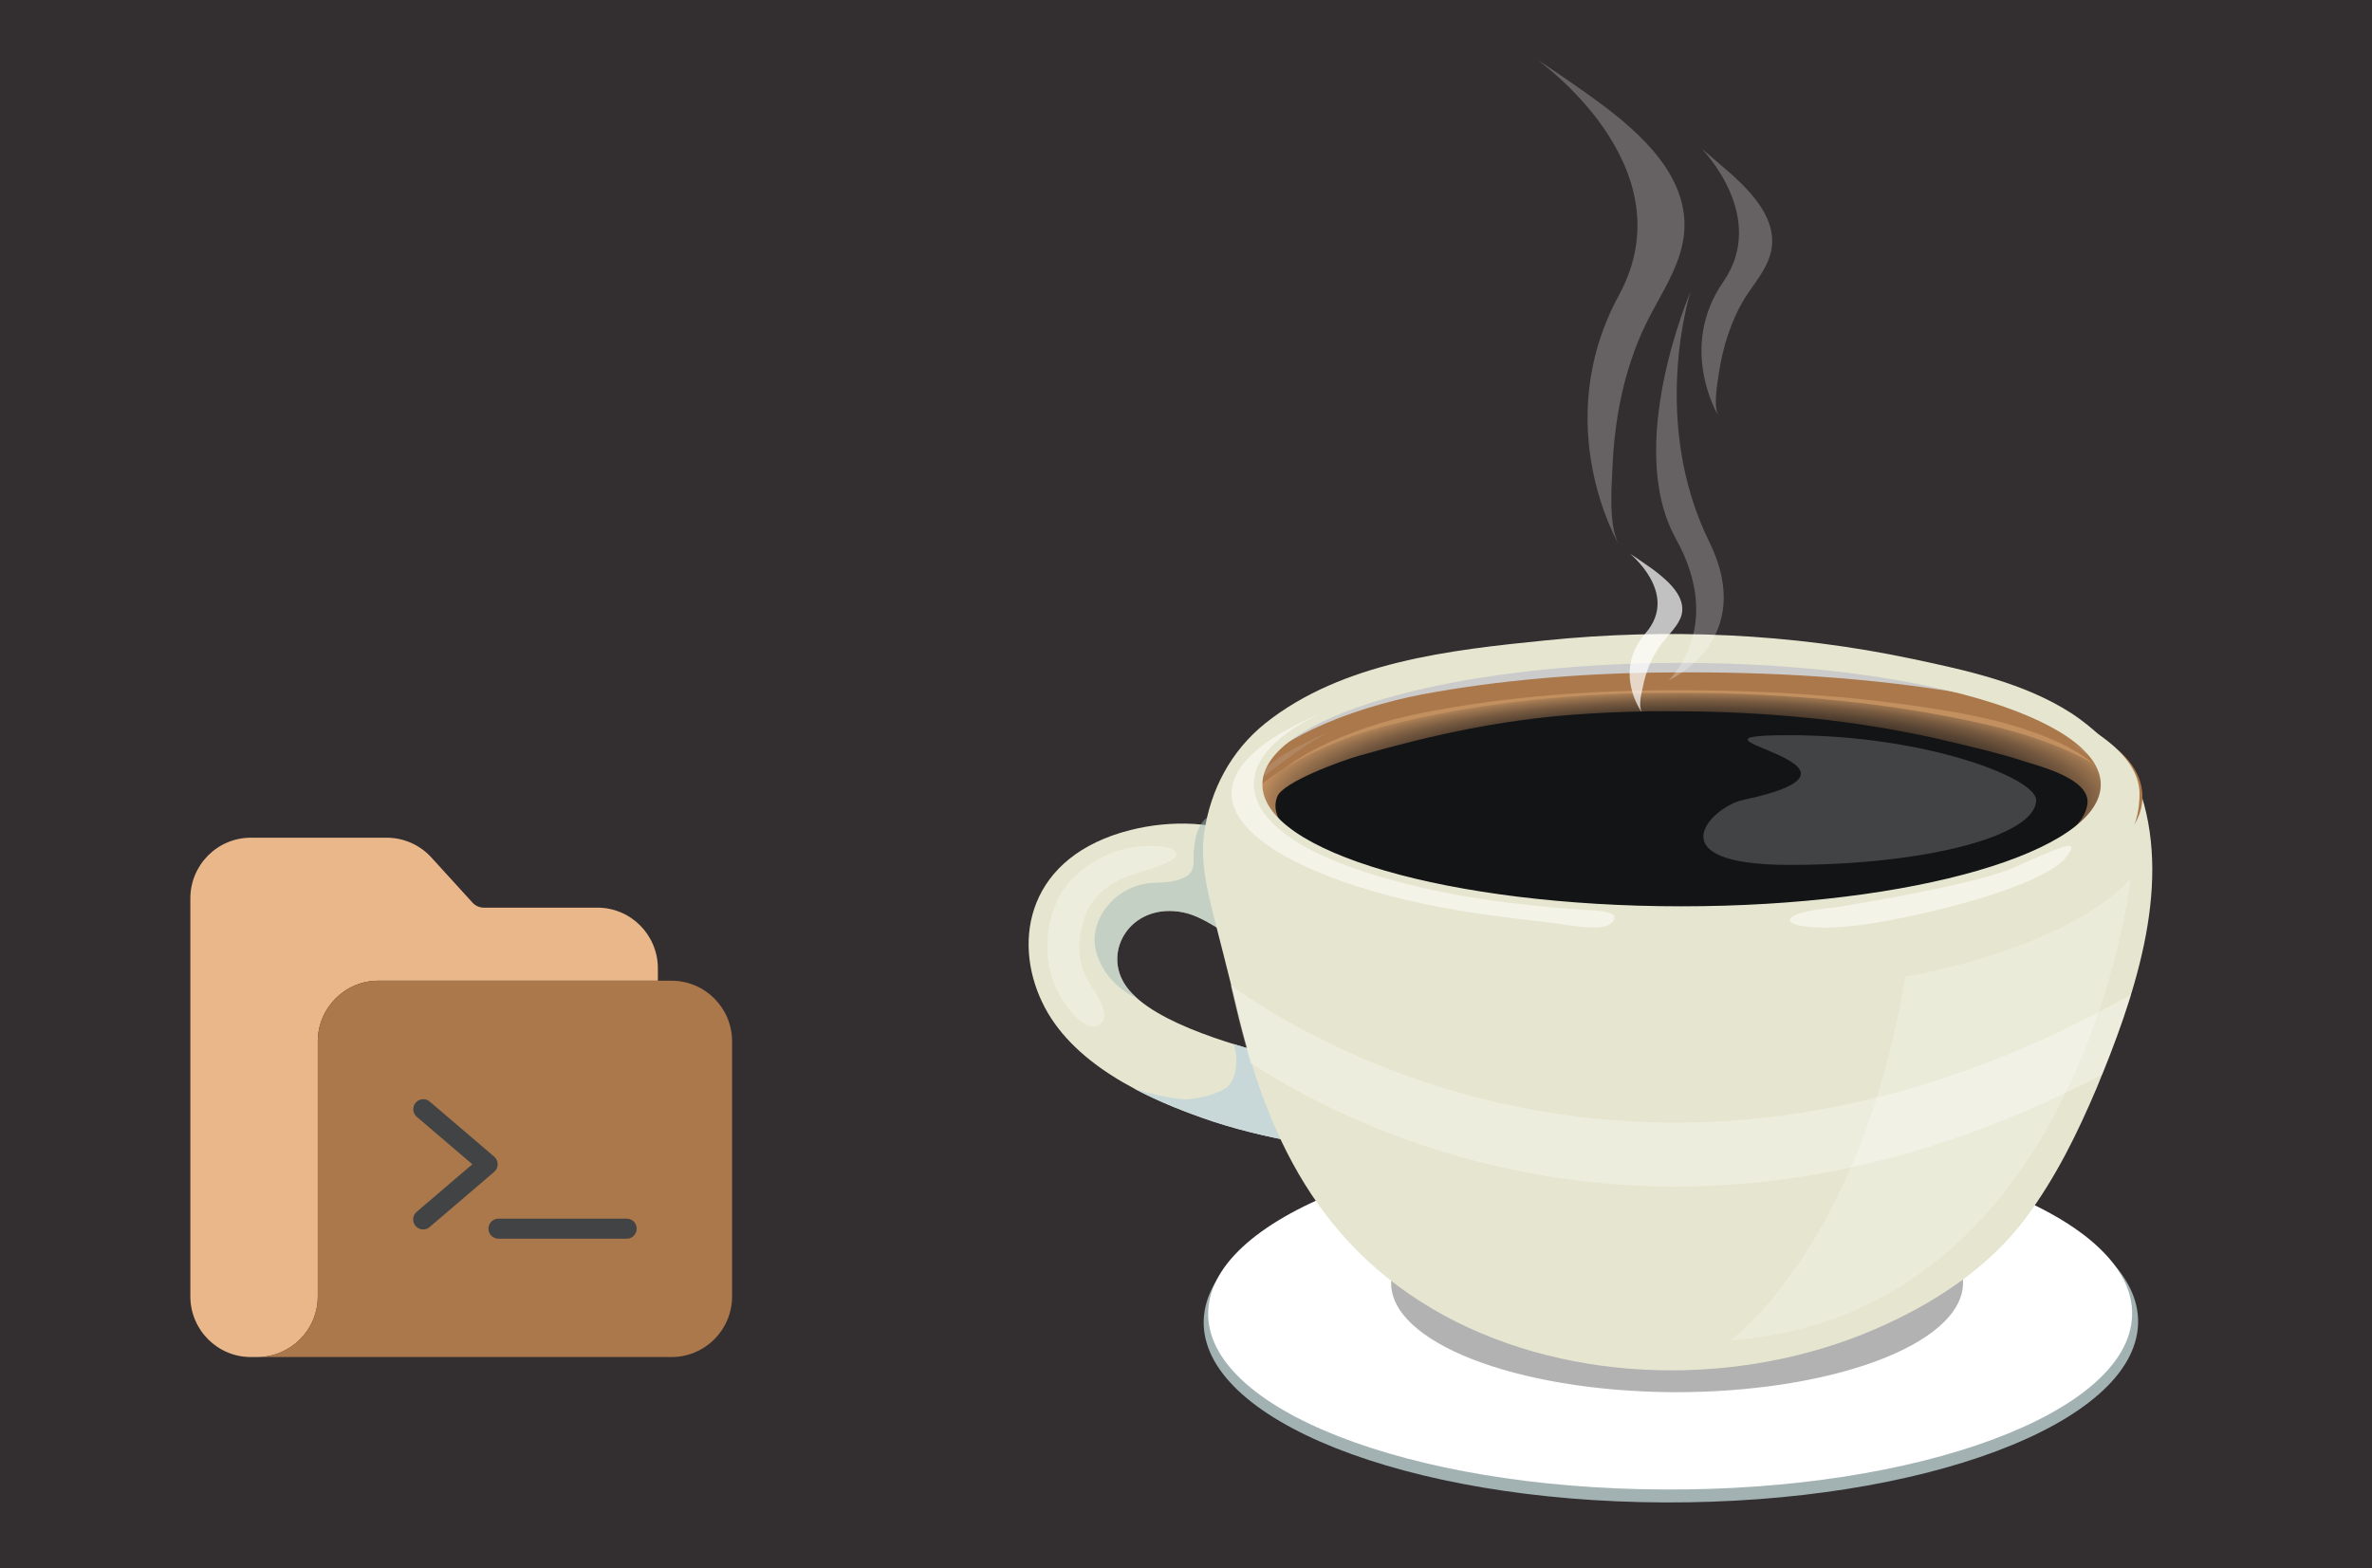 <svg width="245" height="162" viewBox="0 0 245 162" fill="none" xmlns="http://www.w3.org/2000/svg">
<path d="M245 0H0V162H245V0Z" fill="white"/>
<path d="M245 0H0V162H245V0Z" fill="#332E2F"/>
<path d="M220.837 136.822C220.426 147.129 198.546 155.324 171.89 155.221C145.234 155.118 123.97 146.666 124.33 136.358C124.741 126.05 146.62 117.856 173.277 117.959C199.933 118.114 221.248 126.566 220.837 136.822Z" fill="#A2B2B2"/>
<path d="M220.22 135.946C219.861 145.996 198.186 154.035 171.838 153.881C145.49 153.778 124.432 145.532 124.792 135.482C125.152 125.432 146.826 117.392 173.174 117.547C199.573 117.65 220.58 125.896 220.22 135.946Z" fill="white"/>
<path opacity="0.4" d="M202.758 132.699C202.501 138.935 189.096 143.882 172.814 143.831C156.482 143.728 143.487 138.626 143.693 132.441C143.95 126.205 157.355 121.258 173.636 121.309C189.969 121.36 203.014 126.463 202.758 132.699Z" fill="#404041"/>
<path d="M147.237 112.599C146.929 112.341 146.569 112.135 146.209 111.981C145.593 111.723 144.72 111.414 144.001 111.362C142.717 111.207 141.433 111.053 140.149 110.847C137.324 110.435 134.602 109.867 131.88 109.146C127.103 107.857 117.91 105.332 115.907 101.209C114.161 97.756 117.088 93.272 122.173 94.252C124.792 94.767 126.949 97.086 129.62 97.756C139.224 100.281 133.215 88.892 129.414 86.778C125.871 84.768 120.889 84.717 116.78 85.748C106.148 88.428 104.556 97.086 107.638 103.529C110.565 109.713 117.961 113.424 125.254 115.846C128.747 116.98 132.445 117.804 136.143 118.371C139.943 118.938 143.847 119.608 147.237 117.804C149.599 116.413 149.548 113.887 147.237 112.599Z" fill="#E6E6D0"/>
<path d="M127.411 107.857C127.771 108.94 127.822 110.074 127.463 111.156C127.309 111.62 127.052 112.032 126.744 112.341C125.614 113.063 124.073 113.475 122.43 113.578C120.735 113.475 118.886 113.011 117.191 112.496C119.707 113.836 122.481 114.918 125.203 115.846C128.644 116.98 132.24 117.753 135.886 118.32C136.297 115.485 134.345 112.135 132.907 109.919C132.804 109.713 132.65 109.507 132.496 109.301C132.291 109.249 132.085 109.197 131.829 109.146C130.647 108.785 129.055 108.373 127.411 107.857Z" fill="#C8D8D8"/>
<path opacity="0.5" d="M117.448 103.116C116.78 102.498 116.215 101.879 115.907 101.209C114.161 97.756 117.088 93.272 122.173 94.252C124.792 94.767 126.949 97.086 129.62 97.756C130.339 97.962 132.445 98.529 133.113 97.962C133.729 97.447 132.907 96.468 132.804 95.849C132.291 93.478 131.777 91.417 130.647 89.098C129.877 87.5 128.85 83.944 125.974 84.047C123.765 84.098 123.406 86.624 123.303 87.912C123.2 89.355 123.662 90.386 121.505 90.953C120.221 91.314 118.834 91.056 117.55 91.468C114.982 92.293 113.39 94.355 113.082 96.519C112.774 98.941 114.674 101.982 117.448 103.116Z" fill="#A4BABA"/>
<path d="M221.196 82.192C220.169 78.842 216.779 75.543 213.954 73.688C209.075 70.544 203.117 69.255 197.519 68.07C185.09 65.442 172.249 64.875 159.614 66.163C149.856 67.143 138.659 68.379 130.698 74.719C127.155 77.553 124.998 81.625 124.381 86.057C124.022 88.634 124.535 91.314 125.152 93.788C125.973 97.138 126.898 100.539 127.668 103.889C130.698 116.773 135.989 129.297 150.421 136.564C163.929 143.316 181.289 143.109 194.899 136.77C200.703 134.09 205.788 130.483 209.229 125.844C212.362 121.618 214.57 117.083 216.522 112.496C220.374 103.168 224.278 92.035 221.196 82.192Z" fill="#E6E6D0"/>
<path opacity="0.3" d="M217.138 111.001C218.217 108.373 219.244 105.59 220.117 102.755C171.325 130.225 134.756 107.291 127.103 101.776C127.257 102.498 127.463 103.219 127.617 103.941C128.079 105.899 128.593 107.857 129.158 109.816C139.738 116.671 173.225 134.09 217.138 111.001Z" fill="white"/>
<path opacity="0.3" d="M120.94 87.655C115.958 86.469 110.719 89.51 109.127 93.221C108.151 95.489 107.946 97.808 108.459 100.179C108.87 102.137 110.206 104.714 112.26 105.899C113.03 106.363 114.058 105.745 114.058 105.075C114.109 103.528 112.62 102.034 112.003 100.591C111.182 98.632 111.387 96.519 112.106 94.561C112.825 92.654 114.469 91.211 116.728 90.438C118.321 89.871 119.913 89.613 121.248 88.685C121.711 88.376 121.454 87.809 120.94 87.655Z" fill="white"/>
<path opacity="0.2" d="M196.8 100.9C196.8 100.9 212.773 98.375 220.066 90.85C220.066 90.85 214.981 135.791 178.721 138.471C178.721 138.523 192.177 128.834 196.8 100.9Z" fill="white"/>
<path d="M128.284 85.336C128.439 85.748 131.212 83.068 131.418 82.707C132.137 81.161 132.958 81.007 135.218 79.821C137.684 78.532 141.176 77.708 144.514 77.09C152.116 75.75 160.436 73.997 168.5 73.791C177.848 73.585 186.784 73.946 195.772 75.389C200.6 76.162 205.223 77.296 209.537 78.584C211.592 79.203 213.492 79.976 215.084 80.852C216.625 81.728 216.727 82.707 216.83 83.789C216.882 84.511 219.398 85.748 220.117 84.923C220.117 84.923 226.64 68.276 175.177 68.276C123.148 68.276 127.566 84.099 128.284 85.336Z" fill="#CCCBCB"/>
<path d="M217.755 83.377C215.135 88.995 204.093 91.469 197.365 94.458C197.159 94.561 197.056 94.715 197.056 94.819C199.213 94.355 201.319 93.839 203.374 93.169C208.869 91.469 214.519 89.458 217.96 86.469C221.401 83.48 220.477 80.697 217.498 78.326C218.371 79.976 218.576 81.676 217.755 83.377Z" fill="#878F8C"/>
<path d="M220.169 83.583C220.169 91.056 199.676 97.086 174.407 97.086C149.137 97.086 128.644 91.004 128.644 83.583C128.644 76.11 149.137 70.08 174.407 70.08C199.676 70.029 220.169 76.11 220.169 83.583Z" fill="#AA784B"/>
<path d="M135.693 75.284C139.12 73.667 143.213 72.454 146.846 71.747C154.929 70.231 163.78 69.523 172.221 69.473C182.914 69.372 193.044 69.978 203.173 71.696C210.796 72.96 219.647 75.79 221.08 80.844C222.461 85.796 216.833 89.435 210.234 92.013C198.313 96.612 182.3 98.33 168.231 97.673C160.301 97.319 152.422 96.207 145.464 93.933C139.888 92.114 134.106 89.94 130.577 86.757C125.614 82.259 129.553 78.165 135.693 75.284Z" fill="#AA784B"/>
<path d="M173.225 93.582C171.376 93.582 169.527 93.53 167.678 93.478C159.307 93.066 151.859 91.778 145.645 89.613C140.56 87.861 134.962 85.645 131.88 82.656C131.161 81.986 130.956 81.522 130.904 81.367C131.109 80.8 132.342 79.151 136.246 77.192C139.225 75.698 143.025 74.41 146.723 73.688C154.119 72.194 162.748 71.369 171.685 71.317C172.352 71.317 173.02 71.317 173.688 71.317C184.165 71.317 193.513 72.09 202.244 73.636C212.568 75.492 217.036 78.842 217.549 80.697C217.909 82.14 215.341 84.923 208.767 87.655C199.419 91.417 186.476 93.582 173.225 93.582Z" fill="#C28F5F"/>
<path d="M173.071 94.664C171.017 94.664 168.962 94.612 166.908 94.509C157.663 93.942 148.88 93.375 141.998 90.335C137.633 88.376 132.291 88.118 129.62 81.573C130.288 81.006 131.109 80.388 132.188 79.666C135.373 77.656 139.43 75.904 143.385 74.925C151.602 72.812 161.207 71.678 171.171 71.575C171.89 71.575 172.66 71.575 173.379 71.575C185.09 71.575 195.516 72.657 205.274 74.873C213.338 76.729 217.549 79.46 219.347 81.161C218.217 82.398 216.523 85.645 212.568 87.706C202.552 93.014 187.76 94.664 173.071 94.664Z" fill="url(#paint0_radial_1_48)"/>
<path d="M172.198 96.674C170.144 96.674 168.089 96.622 166.086 96.468C156.944 95.798 148.983 93.478 141.844 90.747C139.07 89.665 137.735 89.046 135.835 87.964C134.345 87.088 130.904 84.872 131.931 82.295C132.496 80.8 138.557 78.584 140.406 78.069C147.956 75.904 154.992 74.41 162.44 73.843C165.11 73.636 167.73 73.533 170.4 73.482C171.12 73.482 171.89 73.482 172.609 73.482C182.265 73.482 191.972 74.358 201.422 76.626C203.99 77.244 206.507 77.811 209.024 78.636C210.565 79.151 216.009 80.44 215.598 83.119C215.29 85.078 213.235 86.418 211.951 87.191C201.885 93.427 186.733 96.674 172.198 96.674Z" fill="#131416"/>
<path d="M137.427 75.595C137.427 75.595 132.445 77.45 130.339 79.77L130.699 80.13C130.647 80.13 135.321 76.42 137.427 75.595Z" fill="#B18661"/>
<path d="M213.954 76.781C213.954 76.781 216.163 77.862 217.344 78.893L217.241 79.151L213.954 76.781Z" fill="#B18661"/>
<path d="M173.687 67.194C147.596 67.194 126.384 73.791 126.384 81.986C126.384 92.345 147.545 98.014 173.687 98.014C199.779 98.014 220.991 94.51 220.991 81.986C220.939 73.791 199.779 67.194 173.687 67.194ZM173.687 93.633C149.753 93.633 130.39 88.016 130.39 81.058C130.39 74.1 149.753 68.483 173.687 68.483C197.622 68.483 216.985 74.1 216.985 81.058C216.985 87.964 197.622 93.633 173.687 93.633Z" fill="#E6E6D0"/>
<path opacity="0.5" d="M166.754 94.87C166.754 94.973 166.702 95.076 166.6 95.179C165.829 96.468 161.412 95.437 160.231 95.334C155.814 94.819 151.397 94.303 147.031 93.375C144.823 92.912 142.614 92.344 140.509 91.674C132.085 89.046 127.206 85.49 127.206 81.986C127.206 79.1 130.442 76.213 136.246 73.791C131.88 75.904 129.517 78.378 129.517 81.006C129.517 84.769 134.243 88.17 142.768 90.644C149.445 92.603 156.379 93.478 163.313 93.994C163.929 94.045 166.959 93.994 166.754 94.87Z" fill="white"/>
<path opacity="0.2" d="M210.308 82.656C210.308 86.366 198.906 89.355 184.833 89.355C170.76 89.355 176.82 83.326 180.005 82.656C197.108 78.996 170.76 75.956 184.833 75.956C198.906 75.956 210.308 80.388 210.308 82.656Z" fill="white"/>
<path opacity="0.5" d="M189.609 93.736C189.609 93.736 185.757 94.045 184.987 94.819C184.165 95.592 187.658 96.519 195.208 95.076C202.758 93.633 211.386 91.056 213.389 88.582C215.341 86.108 211.951 87.964 207.534 89.819C203.015 91.623 189.609 93.736 189.609 93.736Z" fill="white"/>
<g opacity="0.5">
<path opacity="0.5" d="M158.639 6.07C158.639 6.07 174.509 17.099 167.216 30.499C159.923 43.951 167.216 56.268 167.216 56.268C166.137 54.31 166.445 50.393 166.548 48.331C166.754 43.281 167.729 38.23 169.938 33.592C171.427 30.499 173.585 27.613 173.944 24.16C174.509 18.285 169.527 13.801 165.059 10.502C163.004 9.008 160.847 7.513 158.639 6.07Z" fill="white"/>
<path opacity="0.5" d="M175.742 15.347C175.742 15.347 182.676 22.305 178.002 29.108C173.276 35.911 177.437 42.868 177.437 42.868C176.974 41.735 177.385 39.673 177.539 38.539C177.95 35.859 178.772 33.179 180.21 30.809C181.186 29.262 182.521 27.819 182.932 25.964C183.6 22.82 181.186 20.14 178.926 18.079C177.899 17.203 176.871 16.275 175.742 15.347Z" fill="white"/>
<path opacity="0.5" d="M174.612 30.139C174.612 30.139 167.73 46.064 173.122 55.701C178.207 64.875 172.352 70.286 172.352 70.286C172.352 70.286 181.546 66.215 176.564 56.011C170.349 43.435 174.612 30.139 174.612 30.139Z" fill="white"/>
</g>
<path opacity="0.7" d="M168.346 57.196C168.346 57.196 173.482 61.319 169.99 65.39C166.497 69.41 169.579 73.585 169.579 73.585C169.219 72.915 169.527 71.678 169.681 71.008C169.99 69.41 170.606 67.813 171.685 66.421C172.403 65.494 173.379 64.617 173.688 63.535C174.15 61.68 172.403 60.082 170.76 58.845C169.938 58.278 169.168 57.711 168.346 57.196Z" fill="white"/>
<path d="M67.95 100.043V101.321H39.075C35.622 101.321 32.823 104.129 32.824 107.594V133.928C32.824 137.393 30.024 140.201 26.571 140.201H25.913C22.46 140.201 19.66 137.393 19.66 133.928V92.817C19.66 89.353 22.46 86.544 25.913 86.545H39.939C41.695 86.545 43.369 87.286 44.554 88.585L48.811 93.26C49.107 93.585 49.526 93.77 49.966 93.77H61.697C65.15 93.77 67.95 96.579 67.95 100.043Z" fill="#E9B78A"/>
<path d="M75.617 107.594V133.928C75.617 137.393 72.817 140.201 69.365 140.201H26.571C30.024 140.201 32.824 137.393 32.824 133.928V107.594C32.823 104.13 35.622 101.321 39.075 101.321H69.365C72.817 101.321 75.617 104.129 75.617 107.594Z" fill="#AA784B"/>
<path d="M43.707 127.017C43.275 127.018 42.889 126.748 42.74 126.341C42.59 125.934 42.71 125.476 43.038 125.196L48.786 120.284L43.038 115.372C42.614 114.999 42.566 114.353 42.932 113.923C43.298 113.492 43.941 113.436 44.375 113.797L51.044 119.496C51.274 119.693 51.407 119.98 51.407 120.284C51.407 120.587 51.274 120.874 51.044 121.071L44.375 126.77C44.189 126.93 43.952 127.018 43.707 127.017Z" fill="#424345"/>
<path d="M64.734 127.972H51.481C50.911 127.972 50.45 127.509 50.45 126.937C50.45 126.366 50.911 125.903 51.481 125.903H64.734C65.303 125.903 65.764 126.366 65.764 126.937C65.764 127.509 65.303 127.972 64.734 127.972Z" fill="#424345"/>
<defs>
<radialGradient id="paint0_radial_1_48" cx="0" cy="0" r="1" gradientUnits="userSpaceOnUse" gradientTransform="translate(175.08 82.962) scale(49.01 12.78)">
<stop offset="0.267" stop-color="#131416"/>
<stop offset="0.451" stop-color="#151617"/>
<stop offset="0.552" stop-color="#1D1B1A"/>
<stop offset="0.633" stop-color="#2B2520"/>
<stop offset="0.703" stop-color="#3F3328"/>
<stop offset="0.766" stop-color="#584433"/>
<stop offset="0.825" stop-color="#775A40"/>
<stop offset="0.878" stop-color="#9B744F"/>
<stop offset="0.925" stop-color="#C28F5F"/>
</radialGradient>
</defs>
</svg>
